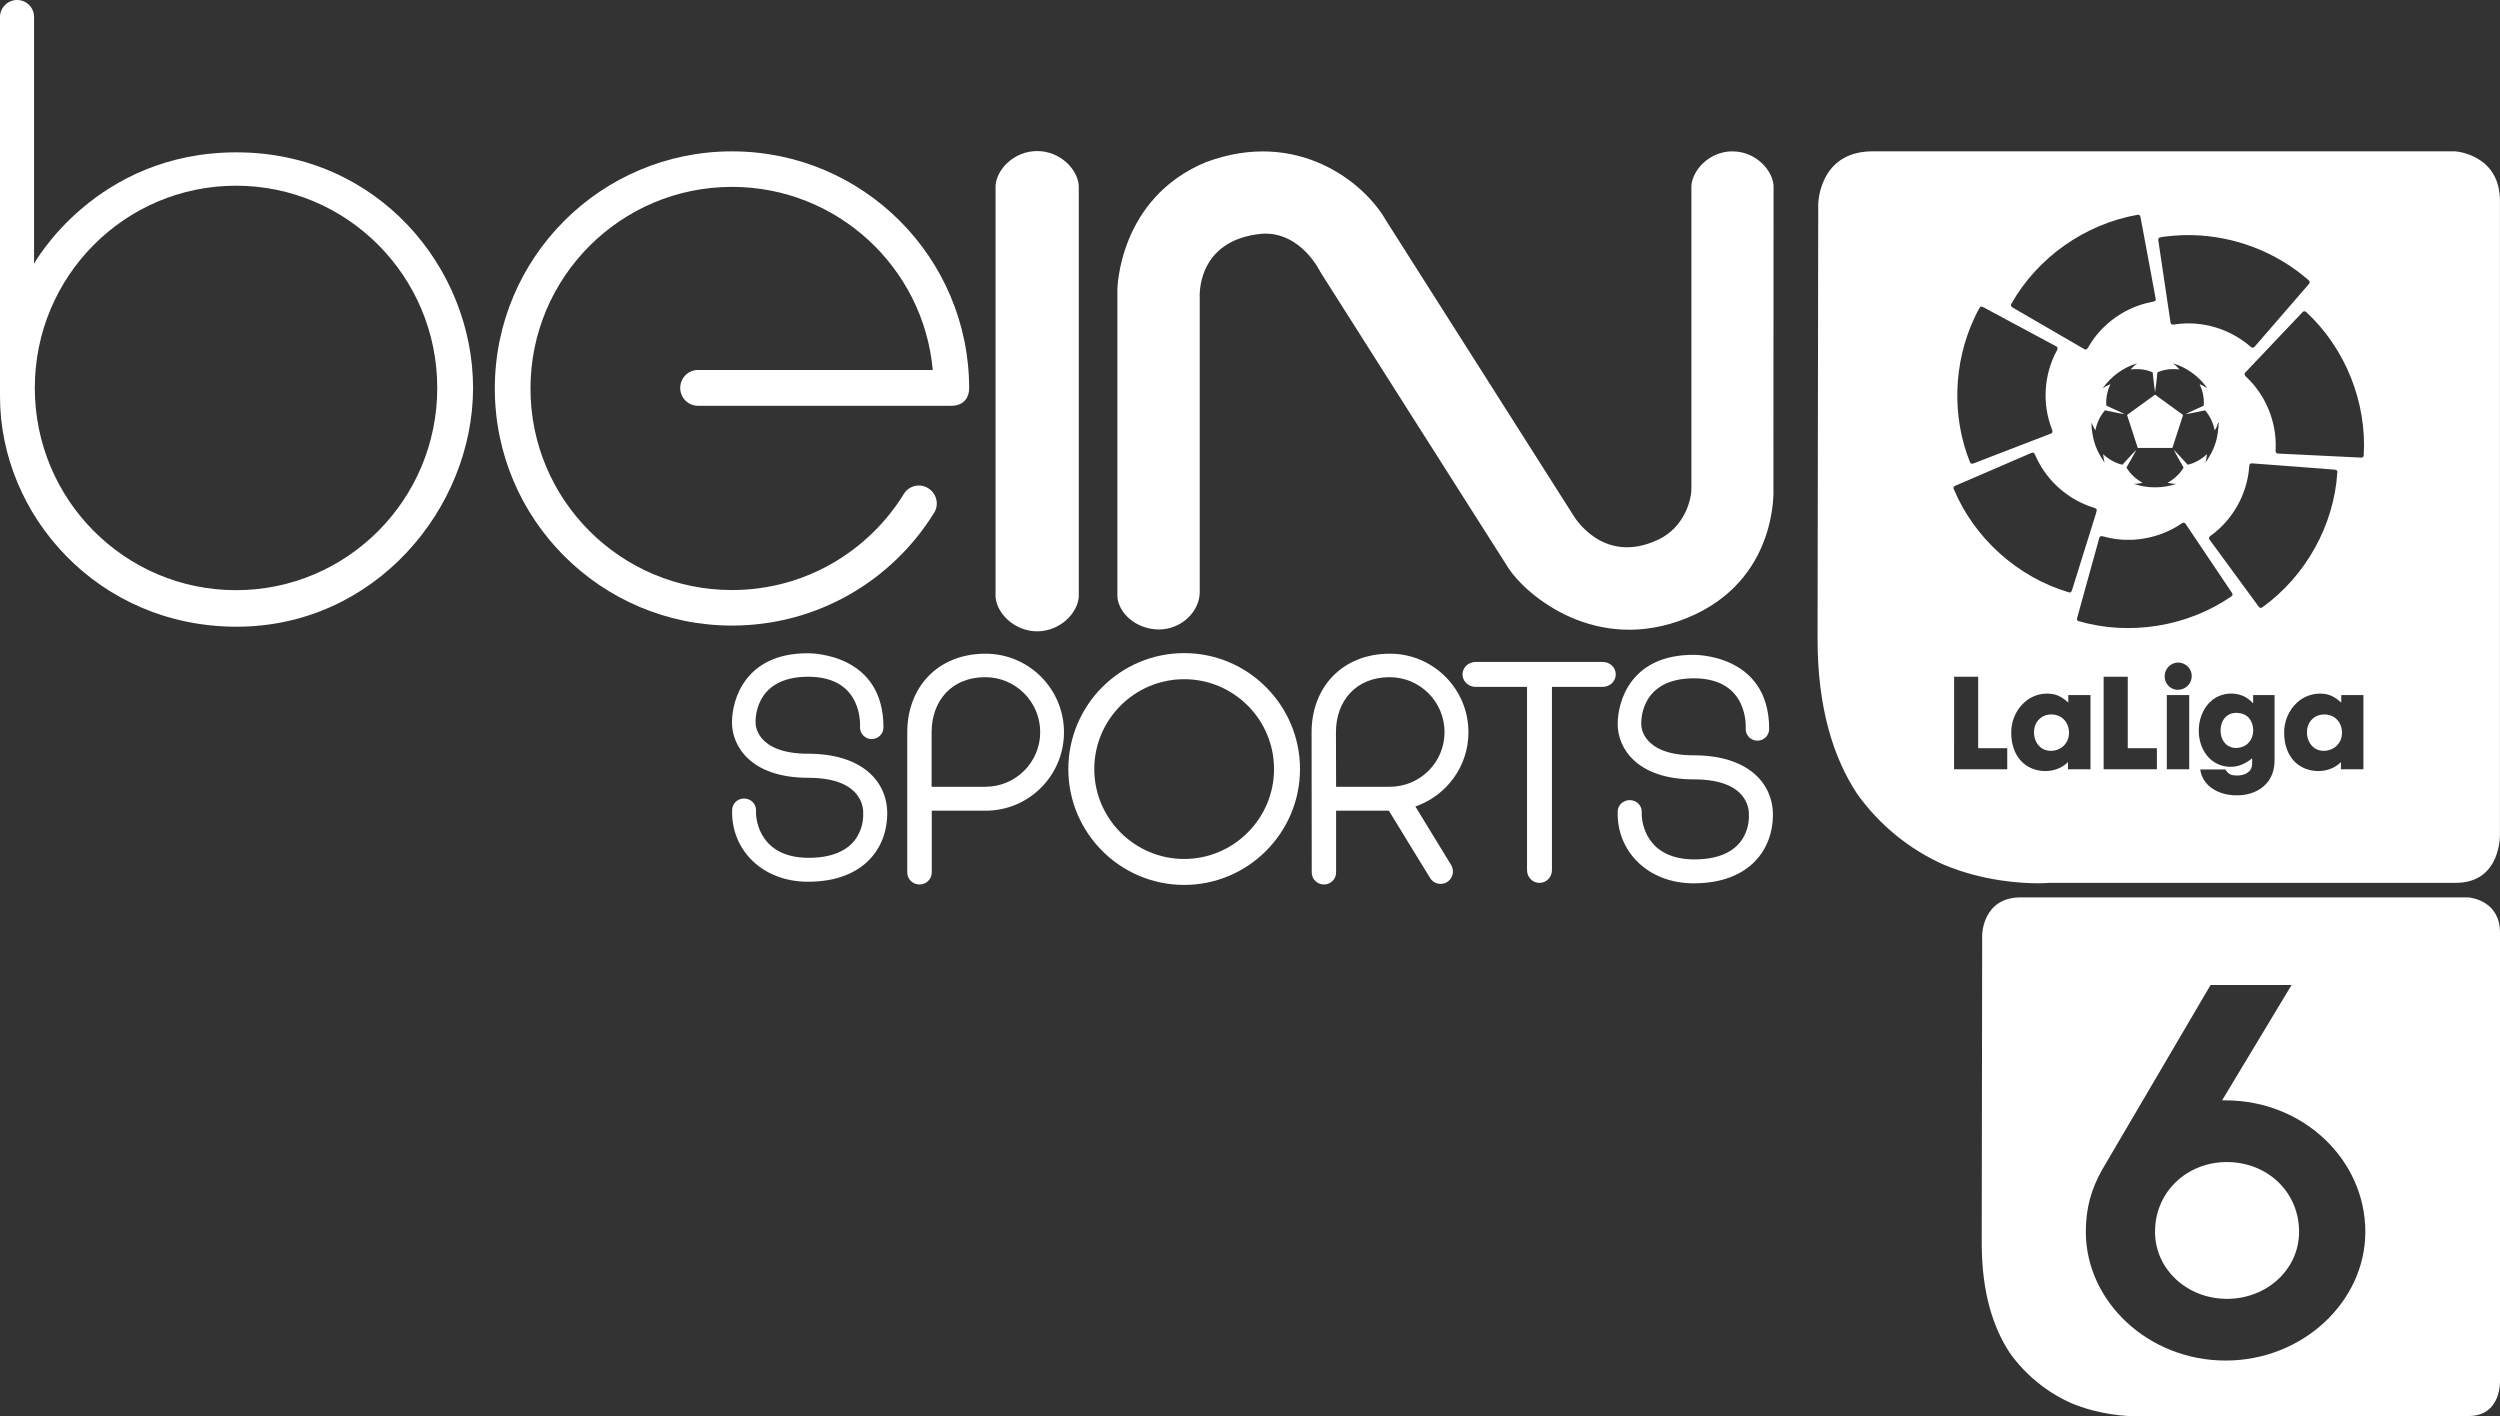 <?xml version="1.0" encoding="utf-8"?>
<!-- Generator: Adobe Illustrator 16.0.0, SVG Export Plug-In . SVG Version: 6.00 Build 0)  -->
<!DOCTYPE svg PUBLIC "-//W3C//DTD SVG 1.1//EN" "http://www.w3.org/Graphics/SVG/1.1/DTD/svg11.dtd">
<svg version="1.1" id="Capa_1" xmlns="http://www.w3.org/2000/svg" xmlns:xlink="http://www.w3.org/1999/xlink" x="0px" y="0px"
	 width="599.998px" height="339.915px" viewBox="0 0 599.998 339.915" enable-background="new 0 0 599.998 339.915"
	 xml:space="preserve">
<rect x="0" y="0" width="599.998" height="339.915" fill="#333333" stroke="none"/>
<g>
	<path fill="#FFFFFF" d="M588.2,36.324c-46.859-0.001-97.918,0.001-139.197,0.002c-12.53,0.267-12.63,12.688-12.63,12.688
		l-0.16,104.338c0,16.68,3.84,28.568,9.49,37.158c5.279,7.41,12.47,13.32,20.896,17.061c9.489,3.939,18.553,4.42,22.709,4.42
		c1.54,0,2.4-0.109,2.4-0.109h97.658c11.146,0,10.62-11.938,10.62-11.938V48.214c0-10.506-9.44-11.787-10.724-11.894H588.2V36.324z
		 M513.232,51.539c0.29,0.052,0.5,0.326,0.5,0.635c1.21,6.512,2.447,13.019,3.63,19.533c0.14,0.558-0.5,0.7-0.91,0.756
		c-6.313,1.187-12.029,5.229-15.229,10.805c-0.17,0.394-0.59,0.837-1.04,0.496c-5.71-3.297-11.396-6.622-17.1-9.93
		c-0.34-0.135-0.61-0.535-0.38-0.883c6.26-11.129,17.67-19.156,30.229-21.382C513.041,51.53,513.142,51.521,513.232,51.539z
		 M525.852,56.422c10.289,0.158,20.499,4.035,28.229,10.844c0.31,0.201,0.319,0.667,0.05,0.904
		c-4.32,4.995-8.641,9.978-12.96,14.967c-0.24,0.378-0.75,0.417-1.04,0.074c-4.87-4.278-11.62-6.316-18.04-5.375
		c-0.409,0.064-1.079,0.188-1.159-0.389c-0.987-6.483-1.92-12.979-2.897-19.463c-0.05-0.343-0.143-0.846,0.277-0.99
		c1.03-0.235,2.093-0.295,3.133-0.408v-0.002C522.911,56.452,524.381,56.398,525.852,56.422z M475.523,73.595
		c0.236-0.009,0.486,0.148,0.697,0.256c5.763,3.104,11.539,6.17,17.289,9.285c0.48,0.225,0.29,0.783,0.063,1.132
		c-3.051,5.669-3.474,12.67-1.144,18.668c0.24,0.41,0.271,1.04-0.31,1.16c-6.11,2.37-12.229,4.71-18.34,7.07
		c-0.34,0.189-0.86,0.2-0.99-0.25c-4.42-11.034-3.979-23.866,1.07-34.61c0.449-0.886,0.81-1.838,1.41-2.639
		C475.353,73.619,475.433,73.598,475.523,73.595L475.523,73.595z M553.081,74.698c0.17,0.011,0.329,0.091,0.449,0.229
		c9.357,8.684,14.54,21.646,13.76,34.39c0,0.41-0.45,0.57-0.779,0.5c-6.59-0.32-13.17-0.631-19.75-0.961
		c-0.607,0.061-0.68-0.639-0.607-1.08c0.29-6.439-2.359-12.935-7.069-17.33c-0.38-0.259-0.58-0.824-0.13-1.137
		c4.55-4.809,9.107-9.622,13.68-14.416C552.751,74.748,552.921,74.688,553.081,74.698L553.081,74.698z M521.482,87.186
		c3.34,0.988,6.276,3.147,8.276,5.993c-0.59-0.377-1.198-0.709-1.84-0.994c0.73,1.618,1.141,3.397,0.97,5.179
		c-1.438,0.691-2.93,1.279-4.34,2.029c1.57-0.225,3.12-0.602,4.67-0.912c1.2,1.362,1.96,3.056,2.313,4.826
		c0.229-0.42,0.51-0.83,0.64-1.29c0.07-0.2,0.101-0.55,0.351-0.58c-0.171,1.77-0.301,3.58-0.931,5.27
		c-0.5,1.56-1.358,2.96-2.27,4.319c0.157-0.67,0.27-1.34,0.367-2.02c-1.317,1.189-2.891,2.131-4.641,2.53
		c-1.119-1.181-2.18-2.431-3.34-3.58c0.72,1.46,1.58,2.84,2.359,4.26c-0.909,1.56-2.302,2.79-3.869,3.66
		c0.68,0.14,1.369,0.26,2.067,0.271c-3.261,1.09-6.851,1.09-10.107,0c0.697-0.021,1.38-0.131,2.061-0.271
		c-1.57-0.87-2.96-2.101-3.87-3.66c0.79-1.42,1.643-2.81,2.37-4.26c-1.16,1.149-2.221,2.399-3.34,3.58
		c-1.75-0.399-3.32-1.33-4.641-2.53c0.09,0.68,0.21,1.36,0.357,2.03c-0.83-1.261-1.63-2.54-2.14-3.97
		c-0.671-1.8-0.96-3.74-1.03-5.65c0.359,0.61,0.59,1.29,0.96,1.89c0.36-1.77,1.11-3.47,2.319-4.83
		c1.561,0.315,3.107,0.686,4.688,0.918c-1.42-0.746-2.908-1.342-4.357-2.035c-0.17-1.78,0.229-3.559,0.971-5.177
		c-0.65,0.288-1.271,0.622-1.86,1.009c2-2.854,4.95-5.014,8.303-6.002c-0.593,0.426-1.109,0.943-1.593,1.481
		c1.78-0.21,3.643-0.047,5.29,0.703c0.149,1.588,0.343,3.171,0.553,4.752c0.277-1.572,0.407-3.168,0.579-4.756
		c1.648-0.744,3.5-0.912,5.289-0.695C522.591,88.125,522.072,87.614,521.482,87.186L521.482,87.186z M517.211,94.712
		c-2.239,1.632-4.479,3.253-6.72,4.883c0.857,2.632,1.72,5.272,2.567,7.902h8.313c0.86-2.63,1.71-5.27,2.57-7.9
		C521.701,97.967,519.461,96.333,517.211,94.712z M487.943,108.637c0.146,0.02,0.276,0.109,0.35,0.27c0.4,0.779,0.72,1.6,1.17,2.359
		c2.76,4.99,7.49,8.84,12.93,10.54c0.313,0.13,0.763,0.181,0.83,0.58c-0.08,0.62-0.317,1.19-0.487,1.79l-5.433,17.4
		c-0.067,0.359-0.37,0.76-0.777,0.59c-12.303-3.641-22.749-13.03-27.659-24.88c-0.16-0.4,0.238-0.66,0.56-0.771
		c6.021-2.6,12.03-5.209,18.063-7.799C487.622,108.637,487.792,108.606,487.943,108.637z M540.351,111.196
		c6.58,0.451,13.16,1.021,19.729,1.5c0.36,0,0.94,0.111,0.881,0.591c-0.78,12.8-7.62,25.029-18.03,32.489
		c-0.317,0.25-0.72,0.08-0.89-0.24c-3.91-5.32-7.813-10.629-11.7-15.959c-0.35-0.33-0.14-0.82,0.24-1.021
		c5.25-3.771,8.71-9.92,9.21-16.37c0.05-0.279,0.01-0.6,0.188-0.83C540.072,111.317,540.261,111.237,540.351,111.196
		L540.351,111.196z M524.152,125.456c0.18,0.031,0.34,0.141,0.43,0.33c3.68,5.461,7.35,10.93,11.02,16.4
		c0.224,0.24,0.304,0.68,0,0.891c-10.56,7.329-24.469,9.579-36.809,5.979c-0.45-0.17-0.3-0.719-0.19-1.069
		c1.763-6.31,3.463-12.63,5.24-18.93c0.17-0.62,0.893-0.319,1.313-0.22c6.237,1.67,13.147,0.42,18.47-3.23
		C523.772,125.466,523.971,125.417,524.152,125.456z M522.531,159.016c1.41-0.09,2.85,0.799,3.3,2.17
		c0.43,1.189,0.07,2.609-0.86,3.459c-0.92,0.891-2.38,1.16-3.55,0.641c-1.109-0.471-1.869-1.631-1.896-2.83
		c-0.11-1.49,0.947-2.971,2.407-3.33C522.131,159.065,522.331,159.036,522.531,159.016L522.531,159.016z M468.983,162.416h5.777
		v17.159c2.329-0.01,4.649-0.01,6.979,0v5.051h-12.761L468.983,162.416L468.983,162.416z M504.872,162.416h5.789v17.149
		c2.33,0.01,4.66,0,6.99,0.01v5.051h-12.779V162.416z M535.411,166.456c1.67-0.02,3.33,0.51,4.59,1.63c0.26,0.22,0.5,0.47,0.75,0.71
		c0-0.66-0.01-1.32,0-1.98h5.14c0,5.291,0.013,10.569,0,15.851c-0.01,1.961-0.64,3.951-1.979,5.41
		c-1.58,1.771-3.96,2.641-6.29,2.779c-2.46,0.148-5.07-0.359-7.06-1.898c-1.36-1.021-2.28-2.59-2.514-4.281h6.04
		c0.4,0.673,1.021,1.271,1.83,1.371c1.393,0.199,3.03,0.039,4.021-1.08c0.72-0.811,0.59-1.971,0.56-2.971
		c-1.57,1.33-3.62,2.211-5.7,2.021c-1.938-0.12-3.81-1.08-5.039-2.58c-1.631-1.949-2.237-4.59-2.011-7.079
		c0.21-2.353,1.22-4.701,3.063-6.23v-0.01C532.072,167.045,533.741,166.475,535.411,166.456L535.411,166.456z M556.861,166.465
		c0.29,0,0.58,0.02,0.857,0.051c1.609,0.139,3.021,1.039,4.183,2.109v-1.811h5.317v17.812h-5.397v-1.722
		c-2.95,2.972-8.302,2.82-11.183-0.18c-1.688-1.74-2.397-4.22-2.438-6.601c-0.104-2.813,1.039-5.67,3.146-7.563
		C552.841,167.215,554.851,166.446,556.861,166.465z M491.552,166.465c0.29,0.01,0.58,0.04,0.87,0.08c1.53,0.18,2.86,1.05,3.97,2.08
		v-1.811h5.32c0,5.94,0.01,11.881,0,17.812h-5.4c-0.01-0.568-0.01-1.148,0-1.722c-2.97,2.99-8.35,2.82-11.21-0.22
		c-1.67-1.739-2.366-4.2-2.406-6.568c-0.104-2.861,1.08-5.761,3.26-7.642C487.483,167.125,489.522,166.405,491.552,166.465
		L491.552,166.465z M525.411,166.815v17.811h-5.38v-17.811H525.411z M536.981,171.094c-0.359-0.02-0.723,0-1.069,0.061
		c-1.28,0.221-2.313,1.25-2.7,2.461c-0.54,1.649-0.32,3.67,0.95,4.93c1.51,1.461,4.188,1.199,5.54-0.34
		c1.41-1.57,1.41-4.147,0.13-5.789C539.141,171.565,538.061,171.145,536.981,171.094z M557.751,171.465
		c-0.351,0.01-0.69,0.05-1.03,0.141c-1.33,0.309-2.43,1.359-2.83,2.67c-0.56,1.77-0.09,3.949,1.41,5.129
		c1.72,1.35,4.449,0.91,5.813-0.76c1.46-1.77,1.237-4.689-0.5-6.189C559.821,171.765,558.781,171.446,557.751,171.465
		L557.751,171.465z M492.172,171.465c-0.34,0.01-0.688,0.061-1.02,0.15c-1.224,0.317-2.25,1.25-2.69,2.43
		c-0.68,1.811-0.229,4.08,1.28,5.33c1.739,1.397,4.55,0.949,5.896-0.781c1.434-1.779,1.184-4.68-0.566-6.158
		C494.272,171.745,493.222,171.424,492.172,171.465z"/>
	<g>
		<path fill="#FFFFFF" d="M0.002,4.069v91.124c0,28.461,23.521,55.218,56.783,55.218c33.262,0,56.749-28.462,56.749-57.305
			c0-28.844-22.895-56.542-56.783-56.542c-33.854,0-48.574,26.722-48.574,26.722V4.07c0-2.227-1.809-4.071-4.07-4.071
			C1.846-0.002,0.002,1.842,0.002,4.069 M8.353,93.106c0-26.826,21.606-48.536,48.294-48.536c26.652,0,48.295,21.711,48.295,48.536
			c0,26.826-21.642,48.537-48.295,48.537C29.96,141.643,8.353,119.932,8.353,93.106"/>
		<path fill="#FFFFFF" d="M118.754,93.248c0,31.418,25.504,56.889,56.923,56.889c20.494,0,38.411-10.787,48.469-27
			c1.287-1.949,0.695-4.594-1.253-5.881c-1.914-1.322-4.593-0.8-5.88,1.148c-8.525,13.918-23.834,23.208-41.337,23.208
			c-26.722,0-48.362-21.642-48.362-48.363c0-26.722,21.642-48.4,48.362-48.4c25.226,0,45.963,19.311,48.188,43.944h-56.363
			c-2.366,0-4.245,1.949-4.245,4.315c0,2.366,1.914,4.279,4.28,4.279h60.785c3.201,0,4.279-2.262,4.279-4.14
			c0-31.454-25.469-56.923-56.923-56.923C144.259,36.325,118.755,61.794,118.754,93.248"/>
		<path fill="#FFFFFF" d="M248.92,36.254c-5.532,0-9.708,4.349-9.986,8.281v98.709c0.278,3.932,4.454,8.246,9.986,8.28
			c5.497-0.034,9.707-4.349,9.985-8.28V44.535C258.627,40.603,254.417,36.254,248.92,36.254z"/>
		<path fill="#FFFFFF" d="M415.784,36.324c-5.428,0-9.533,4.349-9.85,8.211v72.755c0,2.644-1.635,9.22-7.933,12.212
			c-13.5,6.402-20.459-5.914-20.459-5.914l-44.999-70.839c-5.185-9.012-21.224-21.955-43.074-13.848
			c-21.051,8.664-21.294,30.549-21.294,30.549v73.799c0.313,3.932,4.488,7.793,9.985,7.828c5.532-0.033,9.777-4.453,9.777-8.977
			V71.469c0,0-1.044-13.917,14.996-15.379c9.359-0.521,13.952,9.186,13.952,9.186s40.988,64.614,45.127,71.051
			c4.179,6.437,20.981,20.877,42.833,12.004c22.098-8.977,20.772-31.105,20.772-31.105l0.034-72.718
			c-0.313-3.862-4.419-8.176-9.85-8.176 M415.776,36.331h0.031H415.776z M278.176,151.077h0.034H278.176z"/>
		<path fill="#FFFFFF" d="M217.743,175.743v33.646c0,1.6,1.321,2.888,2.922,2.888c1.636,0,2.958-1.288,2.958-2.888v-14.822h12.908
			c10.403,0,18.823-8.42,18.823-18.824c0-10.403-8.42-18.857-18.823-18.857C225.015,156.885,217.743,164.992,217.743,175.743
			 M223.588,175.743c0-7.551,4.802-13.222,12.874-13.222c7.271,0,13.187,5.915,13.187,13.187c0,7.272-5.914,13.117-13.187,13.117
			h-12.874V175.743z"/>
		<path fill="#FFFFFF" d="M256.4,184.581c0,15.312,12.456,27.799,27.801,27.799c15.309,0,27.8-12.487,27.8-27.799
			c0-15.346-12.49-27.833-27.8-27.833C268.856,156.745,256.4,169.235,256.4,184.581 M262.628,184.581
			c0-11.897,9.673-21.573,21.572-21.573c11.899,0,21.568,9.673,21.568,21.573c0,11.863-9.669,21.571-21.568,21.571
			C272.301,206.152,262.628,196.444,262.628,184.581"/>
		<path fill="#FFFFFF" d="M354.133,158.868c-1.704,0-3.131,1.322-3.131,2.992c0,1.635,1.427,2.992,3.131,2.992h12.354v43.979
			c0,1.705,1.319,3.063,2.989,3.063c1.638,0,2.992-1.354,2.992-3.063v-43.979h12.181c1.736,0,3.132-1.357,3.132-2.992
			c0-1.67-1.396-2.992-3.132-2.992H354.133z"/>
		<path fill="#FFFFFF" d="M193.837,156.782c-14.926,0-18.162,10.994-18.162,16.63c0,5.672,4.523,13.256,18.302,13.256
			s13.187,8.213,13.187,8.523s0.766,10.719-13.151,10.684c-11.378-0.033-12.735-8.732-12.562-11.412
			c0-1.604-1.287-2.817-2.888-2.817c-1.565,0-2.854,1.217-2.854,2.817c-0.243,9.533,7.272,17.152,18.197,17.152
			c13.709,0,19.033-8.422,19.033-16.355s-6.264-14.369-18.998-14.369s-12.596-7.309-12.596-7.309s-0.835-11.167,12.631-11.167
			c13.465,0,12.421,12.144,12.421,12.144c0,1.563,1.253,2.816,2.818,2.816s2.818-1.254,2.818-2.816
			c0-17.432-16.736-17.779-18.093-17.779L193.837,156.782"/>
		<path fill="#FFFFFF" d="M314.781,175.743l0.035,33.646c0,1.6,1.318,2.888,2.922,2.888c1.636,0,2.923-1.288,2.923-2.888v-14.822
			h12.665l9.847,16.074c0.801,1.427,2.646,1.914,4.036,1.113c1.427-0.836,1.914-2.646,1.113-4.07l-8.629-14.127
			c7.411-2.574,12.732-9.568,12.732-17.814c0-10.402-8.455-18.857-18.821-18.857C322.088,156.885,314.781,164.993,314.781,175.743
			 M320.627,175.743c0-7.55,4.836-13.221,12.874-13.221c7.307,0,13.188,5.914,13.188,13.188c0,7.272-5.883,13.117-13.188,13.117
			h-12.839L320.627,175.743z"/>
		<path fill="#FFFFFF" d="M418.959,174.942c0,0,1.009-12.144-12.421-12.144c-13.466,0-12.631,11.169-12.631,11.169
			s-0.142,7.307,12.596,7.307s18.998,6.438,18.998,14.336c0,7.934-5.323,16.387-19.032,16.387c-10.961,0-18.476-7.654-18.229-17.188
			c0-1.566,1.319-2.783,2.888-2.783s2.889,1.217,2.889,2.783c-0.174,2.713,1.186,11.412,12.563,11.447
			c13.917,0.033,13.149-10.369,13.149-10.682c0-0.352,0.594-8.525-13.188-8.525s-18.302-7.584-18.302-13.256
			c0-5.637,3.233-16.632,18.162-16.632c0,0,18.194-0.383,18.194,17.78c0,1.563-1.252,2.817-2.815,2.817
			C420.212,177.76,418.959,176.506,418.959,174.942"/>
	</g>
</g>
<path fill="#FFFFFF" d="M484.68,215.377c-8.882,0.188-8.958,8.994-8.958,8.994l-0.111,73.967c0,11.828,2.722,20.26,6.729,26.344
	c3.741,5.254,8.844,9.447,14.814,12.096c6.729,2.797,13.151,3.137,16.103,3.137c1.096,0,1.699-0.076,1.699-0.076h77.52
	c7.898,0,7.521-8.465,7.521-8.465V223.805c0-7.445-6.689-8.354-7.599-8.43h-0.757L484.68,215.377L484.68,215.377z M530.534,236.401
	h19.44l-16.673,27.684h0.837c18.541,0,33.54,14.162,33.54,31.545c0,16.738-14.999,30.902-33.54,30.902s-33.542-14.164-33.542-30.902
	c0-5.795,1.353-10.299,3.862-14.807L530.534,236.401z M534.46,278.889c-9.528,0-17.254,7.082-17.254,16.74
	c0,9.014,7.726,16.094,17.254,16.094c9.593,0,17.317-7.08,17.317-16.094C551.777,285.971,544.053,278.889,534.46,278.889z"/>
</svg>
